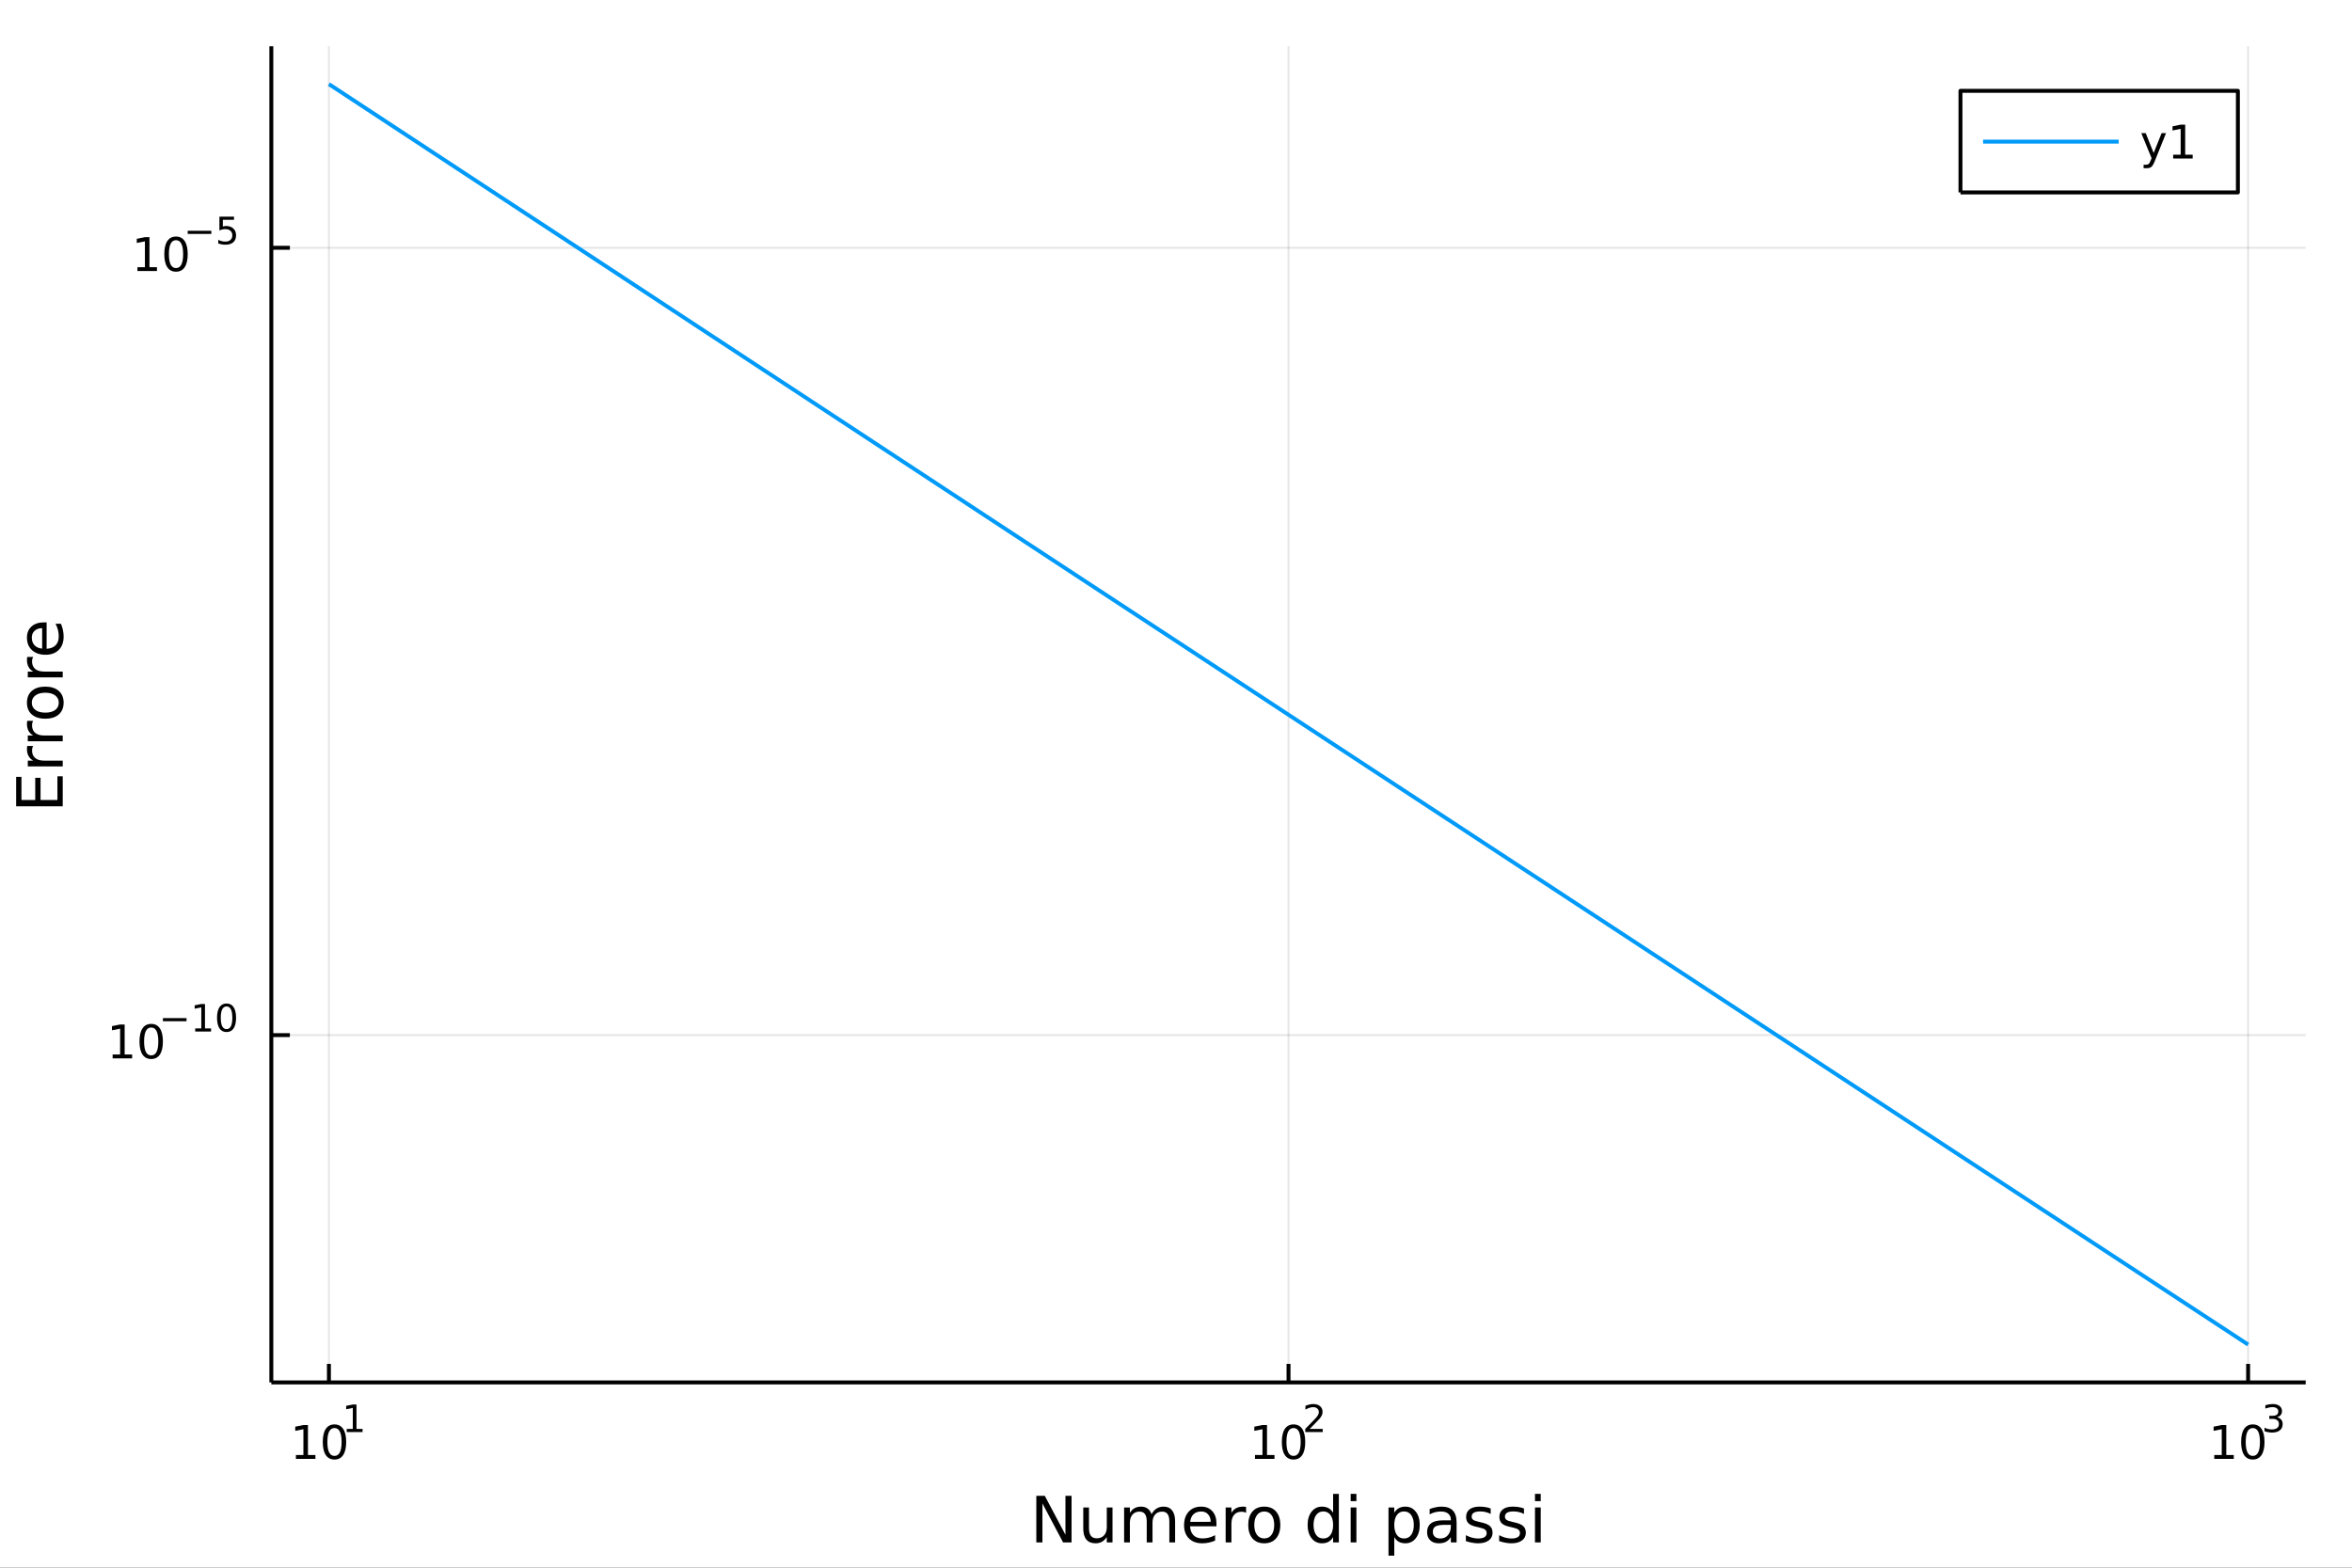 <?xml version="1.0" encoding="utf-8"?>
<svg xmlns="http://www.w3.org/2000/svg" xmlns:xlink="http://www.w3.org/1999/xlink" width="600" height="400" viewBox="0 0 2400 1600">
<rect x="0" y="0" width="2400" height="1600" fill="#333333" stroke="none"/>
<defs>
  <clipPath id="clip810">
    <rect x="0" y="0" width="2400" height="1600"/>
  </clipPath>
</defs>
<path clip-path="url(#clip810)" d="
M0 1600 L2400 1600 L2400 0 L0 0  Z
  " fill="#ffffff" fill-rule="evenodd" fill-opacity="1"/>
<defs>
  <clipPath id="clip811">
    <rect x="480" y="0" width="1681" height="1600"/>
  </clipPath>
</defs>
<path clip-path="url(#clip810)" d="
M276.876 1410.9 L2352.76 1410.9 L2352.76 47.244 L276.876 47.244  Z
  " fill="#ffffff" fill-rule="evenodd" fill-opacity="1"/>
<defs>
  <clipPath id="clip812">
    <rect x="276" y="47" width="2077" height="1365"/>
  </clipPath>
</defs>
<polyline clip-path="url(#clip812)" style="stroke:#000000; stroke-linecap:butt; stroke-linejoin:round; stroke-width:2; stroke-opacity:0.1; fill:none" points="
  335.627,1410.9 335.627,47.244 
  "/>
<polyline clip-path="url(#clip812)" style="stroke:#000000; stroke-linecap:butt; stroke-linejoin:round; stroke-width:2; stroke-opacity:0.1; fill:none" points="
  1314.82,1410.9 1314.82,47.244 
  "/>
<polyline clip-path="url(#clip812)" style="stroke:#000000; stroke-linecap:butt; stroke-linejoin:round; stroke-width:2; stroke-opacity:0.1; fill:none" points="
  2294,1410.9 2294,47.244 
  "/>
<polyline clip-path="url(#clip810)" style="stroke:#000000; stroke-linecap:butt; stroke-linejoin:round; stroke-width:4; stroke-opacity:1; fill:none" points="
  276.876,1410.9 2352.76,1410.9 
  "/>
<polyline clip-path="url(#clip810)" style="stroke:#000000; stroke-linecap:butt; stroke-linejoin:round; stroke-width:4; stroke-opacity:1; fill:none" points="
  335.627,1410.9 335.627,1392 
  "/>
<polyline clip-path="url(#clip810)" style="stroke:#000000; stroke-linecap:butt; stroke-linejoin:round; stroke-width:4; stroke-opacity:1; fill:none" points="
  1314.82,1410.9 1314.82,1392 
  "/>
<polyline clip-path="url(#clip810)" style="stroke:#000000; stroke-linecap:butt; stroke-linejoin:round; stroke-width:4; stroke-opacity:1; fill:none" points="
  2294,1410.9 2294,1392 
  "/>
<path clip-path="url(#clip810)" d="M301.954 1485.02 L309.593 1485.02 L309.593 1458.66 L301.283 1460.32 L301.283 1456.06 L309.547 1454.4 L314.223 1454.4 L314.223 1485.02 L321.862 1485.02 L321.862 1488.96 L301.954 1488.96 L301.954 1485.02 Z" fill="#000000" fill-rule="evenodd" fill-opacity="1" /><path clip-path="url(#clip810)" d="M341.306 1457.48 Q337.695 1457.48 335.866 1461.04 Q334.061 1464.58 334.061 1471.71 Q334.061 1478.82 335.866 1482.38 Q337.695 1485.92 341.306 1485.92 Q344.94 1485.92 346.746 1482.38 Q348.575 1478.82 348.575 1471.71 Q348.575 1464.58 346.746 1461.04 Q344.94 1457.48 341.306 1457.48 M341.306 1453.77 Q347.116 1453.77 350.172 1458.38 Q353.25 1462.96 353.25 1471.71 Q353.25 1480.44 350.172 1485.04 Q347.116 1489.63 341.306 1489.63 Q335.496 1489.63 332.417 1485.04 Q329.362 1480.44 329.362 1471.71 Q329.362 1462.96 332.417 1458.38 Q335.496 1453.77 341.306 1453.77 Z" fill="#000000" fill-rule="evenodd" fill-opacity="1" /><path clip-path="url(#clip810)" d="M353.796 1458.35 L360.002 1458.35 L360.002 1436.93 L353.25 1438.28 L353.25 1434.82 L359.965 1433.47 L363.764 1433.47 L363.764 1458.35 L369.971 1458.35 L369.971 1461.55 L353.796 1461.55 L353.796 1458.35 Z" fill="#000000" fill-rule="evenodd" fill-opacity="1" /><path clip-path="url(#clip810)" d="M1280.59 1485.02 L1288.23 1485.02 L1288.23 1458.66 L1279.92 1460.32 L1279.92 1456.06 L1288.18 1454.4 L1292.86 1454.4 L1292.86 1485.02 L1300.5 1485.02 L1300.5 1488.96 L1280.59 1488.96 L1280.59 1485.02 Z" fill="#000000" fill-rule="evenodd" fill-opacity="1" /><path clip-path="url(#clip810)" d="M1319.94 1457.48 Q1316.33 1457.48 1314.5 1461.04 Q1312.69 1464.58 1312.69 1471.71 Q1312.69 1478.82 1314.5 1482.38 Q1316.33 1485.92 1319.94 1485.92 Q1323.57 1485.92 1325.38 1482.38 Q1327.21 1478.82 1327.21 1471.71 Q1327.21 1464.58 1325.38 1461.04 Q1323.57 1457.48 1319.94 1457.48 M1319.94 1453.77 Q1325.75 1453.77 1328.81 1458.38 Q1331.88 1462.96 1331.88 1471.71 Q1331.88 1480.44 1328.81 1485.04 Q1325.75 1489.63 1319.94 1489.63 Q1314.13 1489.63 1311.05 1485.04 Q1308 1480.44 1308 1471.71 Q1308 1462.96 1311.05 1458.38 Q1314.13 1453.77 1319.94 1453.77 Z" fill="#000000" fill-rule="evenodd" fill-opacity="1" /><path clip-path="url(#clip810)" d="M1336.45 1458.35 L1349.71 1458.35 L1349.71 1461.55 L1331.88 1461.55 L1331.88 1458.35 Q1334.05 1456.11 1337.77 1452.35 Q1341.51 1448.57 1342.47 1447.48 Q1344.3 1445.43 1345.01 1444.02 Q1345.75 1442.59 1345.75 1441.22 Q1345.75 1438.98 1344.17 1437.57 Q1342.6 1436.16 1340.08 1436.16 Q1338.3 1436.16 1336.3 1436.78 Q1334.33 1437.4 1332.07 1438.66 L1332.07 1434.82 Q1334.37 1433.9 1336.36 1433.43 Q1338.35 1432.96 1340.01 1432.96 Q1344.37 1432.96 1346.97 1435.14 Q1349.56 1437.32 1349.56 1440.97 Q1349.56 1442.7 1348.91 1444.26 Q1348.27 1445.8 1346.55 1447.91 Q1346.08 1448.46 1343.56 1451.07 Q1341.04 1453.67 1336.45 1458.35 Z" fill="#000000" fill-rule="evenodd" fill-opacity="1" /><path clip-path="url(#clip810)" d="M2259.45 1485.02 L2267.09 1485.02 L2267.09 1458.66 L2258.78 1460.32 L2258.78 1456.06 L2267.04 1454.4 L2271.72 1454.4 L2271.72 1485.02 L2279.36 1485.02 L2279.36 1488.96 L2259.45 1488.96 L2259.45 1485.02 Z" fill="#000000" fill-rule="evenodd" fill-opacity="1" /><path clip-path="url(#clip810)" d="M2298.8 1457.48 Q2295.19 1457.48 2293.36 1461.04 Q2291.55 1464.58 2291.55 1471.71 Q2291.55 1478.82 2293.36 1482.38 Q2295.19 1485.92 2298.8 1485.92 Q2302.43 1485.92 2304.24 1482.38 Q2306.07 1478.82 2306.07 1471.71 Q2306.07 1464.58 2304.24 1461.04 Q2302.43 1457.48 2298.8 1457.48 M2298.8 1453.77 Q2304.61 1453.77 2307.67 1458.38 Q2310.74 1462.96 2310.74 1471.71 Q2310.74 1480.44 2307.67 1485.04 Q2304.61 1489.63 2298.8 1489.63 Q2292.99 1489.63 2289.91 1485.04 Q2286.86 1480.44 2286.86 1471.71 Q2286.86 1462.96 2289.91 1458.38 Q2292.99 1453.77 2298.8 1453.77 Z" fill="#000000" fill-rule="evenodd" fill-opacity="1" /><path clip-path="url(#clip810)" d="M2323.44 1446.41 Q2326.17 1446.99 2327.69 1448.83 Q2329.23 1450.68 2329.23 1453.38 Q2329.23 1457.54 2326.37 1459.82 Q2323.51 1462.09 2318.25 1462.09 Q2316.48 1462.09 2314.6 1461.73 Q2312.74 1461.4 2310.74 1460.7 L2310.74 1457.03 Q2312.32 1457.95 2314.2 1458.42 Q2316.09 1458.89 2318.14 1458.89 Q2321.71 1458.89 2323.57 1457.48 Q2325.45 1456.07 2325.45 1453.38 Q2325.45 1450.9 2323.7 1449.51 Q2321.97 1448.1 2318.87 1448.1 L2315.6 1448.1 L2315.6 1444.98 L2319.02 1444.98 Q2321.82 1444.98 2323.31 1443.87 Q2324.79 1442.74 2324.79 1440.63 Q2324.79 1438.47 2323.25 1437.32 Q2321.73 1436.16 2318.87 1436.16 Q2317.31 1436.16 2315.52 1436.49 Q2313.73 1436.83 2311.59 1437.55 L2311.59 1434.16 Q2313.75 1433.56 2315.63 1433.26 Q2317.53 1432.96 2319.21 1432.96 Q2323.53 1432.96 2326.05 1434.93 Q2328.57 1436.89 2328.57 1440.24 Q2328.57 1442.57 2327.24 1444.19 Q2325.9 1445.79 2323.44 1446.41 Z" fill="#000000" fill-rule="evenodd" fill-opacity="1" /><path clip-path="url(#clip810)" d="M1057.47 1526.67 L1066.12 1526.67 L1087.19 1566.42 L1087.19 1526.67 L1093.43 1526.67 L1093.43 1574.19 L1084.77 1574.19 L1063.7 1534.43 L1063.7 1574.19 L1057.47 1574.19 L1057.47 1526.67 Z" fill="#000000" fill-rule="evenodd" fill-opacity="1" /><path clip-path="url(#clip810)" d="M1105.37 1560.12 L1105.37 1538.54 L1111.22 1538.54 L1111.22 1559.89 Q1111.22 1564.96 1113.2 1567.5 Q1115.17 1570.02 1119.12 1570.02 Q1123.86 1570.02 1126.6 1566.99 Q1129.37 1563.97 1129.37 1558.75 L1129.37 1538.54 L1135.22 1538.54 L1135.22 1574.19 L1129.37 1574.19 L1129.37 1568.71 Q1127.23 1571.96 1124.4 1573.55 Q1121.6 1575.11 1117.88 1575.11 Q1111.73 1575.11 1108.55 1571.29 Q1105.37 1567.47 1105.37 1560.12 M1120.1 1537.68 L1120.1 1537.68 Z" fill="#000000" fill-rule="evenodd" fill-opacity="1" /><path clip-path="url(#clip810)" d="M1175.04 1545.38 Q1177.24 1541.43 1180.29 1539.56 Q1183.35 1537.68 1187.49 1537.68 Q1193.06 1537.68 1196.08 1541.59 Q1199.1 1545.48 1199.1 1552.67 L1199.1 1574.19 L1193.21 1574.19 L1193.21 1552.86 Q1193.21 1547.74 1191.4 1545.25 Q1189.59 1542.77 1185.86 1542.77 Q1181.31 1542.77 1178.67 1545.79 Q1176.03 1548.82 1176.03 1554.04 L1176.03 1574.19 L1170.14 1574.19 L1170.14 1552.86 Q1170.14 1547.7 1168.32 1545.25 Q1166.51 1542.77 1162.72 1542.77 Q1158.24 1542.77 1155.59 1545.83 Q1152.95 1548.85 1152.95 1554.04 L1152.95 1574.19 L1147.06 1574.19 L1147.06 1538.54 L1152.95 1538.54 L1152.95 1544.08 Q1154.96 1540.8 1157.76 1539.24 Q1160.56 1537.68 1164.41 1537.68 Q1168.29 1537.68 1171 1539.65 Q1173.74 1541.62 1175.04 1545.38 Z" fill="#000000" fill-rule="evenodd" fill-opacity="1" /><path clip-path="url(#clip810)" d="M1241.28 1554.9 L1241.28 1557.76 L1214.35 1557.76 Q1214.73 1563.81 1217.98 1566.99 Q1221.26 1570.14 1227.08 1570.14 Q1230.45 1570.14 1233.61 1569.32 Q1236.79 1568.49 1239.91 1566.83 L1239.91 1572.37 Q1236.76 1573.71 1233.45 1574.41 Q1230.14 1575.11 1226.73 1575.11 Q1218.2 1575.11 1213.2 1570.14 Q1208.24 1565.18 1208.24 1556.71 Q1208.24 1547.96 1212.95 1542.83 Q1217.69 1537.68 1225.71 1537.68 Q1232.9 1537.68 1237.07 1542.33 Q1241.28 1546.94 1241.28 1554.9 M1235.42 1553.18 Q1235.36 1548.37 1232.71 1545.51 Q1230.1 1542.64 1225.78 1542.64 Q1220.87 1542.64 1217.91 1545.41 Q1214.99 1548.18 1214.54 1553.21 L1235.42 1553.18 Z" fill="#000000" fill-rule="evenodd" fill-opacity="1" /><path clip-path="url(#clip810)" d="M1271.54 1544.01 Q1270.56 1543.44 1269.38 1543.18 Q1268.23 1542.9 1266.83 1542.9 Q1261.87 1542.9 1259.2 1546.14 Q1256.55 1549.36 1256.55 1555.41 L1256.55 1574.19 L1250.67 1574.19 L1250.67 1538.54 L1256.55 1538.54 L1256.55 1544.08 Q1258.4 1540.83 1261.36 1539.27 Q1264.32 1537.68 1268.55 1537.68 Q1269.16 1537.68 1269.89 1537.77 Q1270.62 1537.84 1271.51 1538 L1271.54 1544.01 Z" fill="#000000" fill-rule="evenodd" fill-opacity="1" /><path clip-path="url(#clip810)" d="M1290.07 1542.64 Q1285.36 1542.64 1282.62 1546.34 Q1279.88 1550 1279.88 1556.39 Q1279.88 1562.79 1282.59 1566.48 Q1285.33 1570.14 1290.07 1570.14 Q1294.75 1570.14 1297.49 1566.45 Q1300.22 1562.76 1300.22 1556.39 Q1300.22 1550.06 1297.49 1546.37 Q1294.75 1542.64 1290.07 1542.64 M1290.07 1537.68 Q1297.71 1537.68 1302.07 1542.64 Q1306.43 1547.61 1306.43 1556.39 Q1306.43 1565.15 1302.07 1570.14 Q1297.71 1575.11 1290.07 1575.11 Q1282.4 1575.11 1278.04 1570.14 Q1273.71 1565.15 1273.71 1556.39 Q1273.71 1547.61 1278.04 1542.64 Q1282.4 1537.68 1290.07 1537.68 Z" fill="#000000" fill-rule="evenodd" fill-opacity="1" /><path clip-path="url(#clip810)" d="M1360.31 1543.95 L1360.31 1524.66 L1366.17 1524.66 L1366.17 1574.19 L1360.31 1574.19 L1360.31 1568.84 Q1358.47 1572.02 1355.64 1573.58 Q1352.83 1575.11 1348.89 1575.11 Q1342.43 1575.11 1338.35 1569.95 Q1334.31 1564.8 1334.31 1556.39 Q1334.31 1547.99 1338.35 1542.83 Q1342.43 1537.68 1348.89 1537.68 Q1352.83 1537.68 1355.64 1539.24 Q1358.47 1540.77 1360.31 1543.95 M1340.36 1556.39 Q1340.36 1562.85 1343 1566.55 Q1345.67 1570.21 1350.32 1570.21 Q1354.97 1570.21 1357.64 1566.55 Q1360.31 1562.85 1360.31 1556.39 Q1360.31 1549.93 1357.64 1546.27 Q1354.97 1542.58 1350.32 1542.58 Q1345.67 1542.58 1343 1546.27 Q1340.36 1549.93 1340.36 1556.39 Z" fill="#000000" fill-rule="evenodd" fill-opacity="1" /><path clip-path="url(#clip810)" d="M1378.23 1538.54 L1384.09 1538.54 L1384.09 1574.19 L1378.23 1574.19 L1378.23 1538.54 M1378.23 1524.66 L1384.09 1524.66 L1384.09 1532.08 L1378.23 1532.08 L1378.23 1524.66 Z" fill="#000000" fill-rule="evenodd" fill-opacity="1" /><path clip-path="url(#clip810)" d="M1422.73 1568.84 L1422.73 1587.74 L1416.84 1587.74 L1416.84 1538.54 L1422.73 1538.54 L1422.73 1543.95 Q1424.58 1540.77 1427.38 1539.24 Q1430.21 1537.68 1434.12 1537.68 Q1440.62 1537.68 1444.66 1542.83 Q1448.73 1547.99 1448.73 1556.39 Q1448.73 1564.8 1444.66 1569.95 Q1440.62 1575.11 1434.12 1575.11 Q1430.21 1575.11 1427.38 1573.58 Q1424.58 1572.02 1422.73 1568.84 M1442.66 1556.39 Q1442.66 1549.93 1439.98 1546.27 Q1437.34 1542.58 1432.69 1542.58 Q1428.05 1542.58 1425.37 1546.27 Q1422.73 1549.93 1422.73 1556.39 Q1422.73 1562.85 1425.37 1566.55 Q1428.05 1570.21 1432.69 1570.21 Q1437.34 1570.21 1439.98 1566.55 Q1442.66 1562.85 1442.66 1556.39 Z" fill="#000000" fill-rule="evenodd" fill-opacity="1" /><path clip-path="url(#clip810)" d="M1474.64 1556.27 Q1467.54 1556.27 1464.81 1557.89 Q1462.07 1559.51 1462.07 1563.43 Q1462.07 1566.55 1464.11 1568.39 Q1466.18 1570.21 1469.71 1570.21 Q1474.58 1570.21 1477.51 1566.77 Q1480.47 1563.3 1480.47 1557.57 L1480.47 1556.27 L1474.64 1556.27 M1486.32 1553.85 L1486.32 1574.19 L1480.47 1574.19 L1480.47 1568.77 Q1478.46 1572.02 1475.47 1573.58 Q1472.48 1575.11 1468.15 1575.11 Q1462.68 1575.11 1459.43 1572.05 Q1456.21 1568.97 1456.21 1563.81 Q1456.21 1557.79 1460.22 1554.74 Q1464.27 1551.68 1472.26 1551.68 L1480.47 1551.68 L1480.47 1551.11 Q1480.47 1547.07 1477.79 1544.87 Q1475.15 1542.64 1470.35 1542.64 Q1467.29 1542.64 1464.39 1543.38 Q1461.5 1544.11 1458.82 1545.57 L1458.82 1540.16 Q1462.04 1538.92 1465.06 1538.31 Q1468.09 1537.68 1470.95 1537.68 Q1478.68 1537.68 1482.5 1541.69 Q1486.32 1545.7 1486.32 1553.85 Z" fill="#000000" fill-rule="evenodd" fill-opacity="1" /><path clip-path="url(#clip810)" d="M1521.11 1539.59 L1521.11 1545.13 Q1518.63 1543.85 1515.96 1543.22 Q1513.28 1542.58 1510.42 1542.58 Q1506.06 1542.58 1503.86 1543.92 Q1501.7 1545.25 1501.7 1547.93 Q1501.7 1549.96 1503.26 1551.14 Q1504.82 1552.29 1509.53 1553.34 L1511.53 1553.78 Q1517.77 1555.12 1520.38 1557.57 Q1523.02 1559.99 1523.02 1564.35 Q1523.02 1569.32 1519.08 1572.21 Q1515.16 1575.11 1508.29 1575.11 Q1505.42 1575.11 1502.3 1574.54 Q1499.21 1573.99 1495.78 1572.88 L1495.78 1566.83 Q1499.02 1568.52 1502.17 1569.38 Q1505.33 1570.21 1508.41 1570.21 Q1512.55 1570.21 1514.78 1568.81 Q1517.01 1567.37 1517.01 1564.8 Q1517.01 1562.41 1515.38 1561.14 Q1513.79 1559.86 1508.35 1558.68 L1506.31 1558.21 Q1500.87 1557.06 1498.45 1554.71 Q1496.03 1552.32 1496.03 1548.18 Q1496.03 1543.15 1499.6 1540.42 Q1503.16 1537.68 1509.72 1537.68 Q1512.96 1537.68 1515.83 1538.16 Q1518.69 1538.63 1521.11 1539.59 Z" fill="#000000" fill-rule="evenodd" fill-opacity="1" /><path clip-path="url(#clip810)" d="M1555.07 1539.59 L1555.07 1545.13 Q1552.59 1543.85 1549.92 1543.22 Q1547.24 1542.58 1544.38 1542.58 Q1540.02 1542.58 1537.82 1543.92 Q1535.66 1545.25 1535.66 1547.93 Q1535.66 1549.96 1537.22 1551.14 Q1538.78 1552.29 1543.49 1553.34 L1545.49 1553.78 Q1551.73 1555.12 1554.34 1557.57 Q1556.98 1559.99 1556.98 1564.35 Q1556.98 1569.32 1553.04 1572.21 Q1549.12 1575.11 1542.25 1575.11 Q1539.38 1575.11 1536.26 1574.54 Q1533.18 1573.99 1529.74 1572.88 L1529.74 1566.83 Q1532.98 1568.52 1536.14 1569.38 Q1539.29 1570.21 1542.37 1570.21 Q1546.51 1570.21 1548.74 1568.81 Q1550.97 1567.37 1550.97 1564.8 Q1550.97 1562.41 1549.34 1561.14 Q1547.75 1559.86 1542.31 1558.68 L1540.27 1558.21 Q1534.83 1557.06 1532.41 1554.71 Q1529.99 1552.32 1529.99 1548.18 Q1529.99 1543.15 1533.56 1540.42 Q1537.12 1537.68 1543.68 1537.68 Q1546.93 1537.68 1549.79 1538.16 Q1552.65 1538.63 1555.07 1539.59 Z" fill="#000000" fill-rule="evenodd" fill-opacity="1" /><path clip-path="url(#clip810)" d="M1566.31 1538.54 L1572.17 1538.54 L1572.17 1574.19 L1566.31 1574.19 L1566.31 1538.54 M1566.31 1524.66 L1572.17 1524.66 L1572.17 1532.08 L1566.31 1532.08 L1566.31 1524.66 Z" fill="#000000" fill-rule="evenodd" fill-opacity="1" /><polyline clip-path="url(#clip812)" style="stroke:#000000; stroke-linecap:butt; stroke-linejoin:round; stroke-width:2; stroke-opacity:0.1; fill:none" points="
  276.876,1056.45 2352.76,1056.45 
  "/>
<polyline clip-path="url(#clip812)" style="stroke:#000000; stroke-linecap:butt; stroke-linejoin:round; stroke-width:2; stroke-opacity:0.1; fill:none" points="
  276.876,252.895 2352.76,252.895 
  "/>
<polyline clip-path="url(#clip810)" style="stroke:#000000; stroke-linecap:butt; stroke-linejoin:round; stroke-width:4; stroke-opacity:1; fill:none" points="
  276.876,1410.9 276.876,47.244 
  "/>
<polyline clip-path="url(#clip810)" style="stroke:#000000; stroke-linecap:butt; stroke-linejoin:round; stroke-width:4; stroke-opacity:1; fill:none" points="
  276.876,1056.45 295.773,1056.45 
  "/>
<polyline clip-path="url(#clip810)" style="stroke:#000000; stroke-linecap:butt; stroke-linejoin:round; stroke-width:4; stroke-opacity:1; fill:none" points="
  276.876,252.895 295.773,252.895 
  "/>
<path clip-path="url(#clip810)" d="M114.931 1076.25 L122.57 1076.25 L122.57 1049.88 L114.26 1051.55 L114.26 1047.29 L122.524 1045.62 L127.2 1045.62 L127.2 1076.25 L134.839 1076.25 L134.839 1080.18 L114.931 1080.18 L114.931 1076.25 Z" fill="#000000" fill-rule="evenodd" fill-opacity="1" /><path clip-path="url(#clip810)" d="M154.283 1048.7 Q150.672 1048.7 148.843 1052.26 Q147.038 1055.81 147.038 1062.94 Q147.038 1070.04 148.843 1073.61 Q150.672 1077.15 154.283 1077.15 Q157.917 1077.15 159.723 1073.61 Q161.552 1070.04 161.552 1062.94 Q161.552 1055.81 159.723 1052.26 Q157.917 1048.7 154.283 1048.7 M154.283 1045 Q160.093 1045 163.149 1049.6 Q166.227 1054.19 166.227 1062.94 Q166.227 1071.66 163.149 1076.27 Q160.093 1080.85 154.283 1080.85 Q148.473 1080.85 145.394 1076.27 Q142.339 1071.66 142.339 1062.94 Q142.339 1054.19 145.394 1049.6 Q148.473 1045 154.283 1045 Z" fill="#000000" fill-rule="evenodd" fill-opacity="1" /><path clip-path="url(#clip810)" d="M166.227 1039.1 L190.339 1039.1 L190.339 1042.29 L166.227 1042.29 L166.227 1039.1 Z" fill="#000000" fill-rule="evenodd" fill-opacity="1" /><path clip-path="url(#clip810)" d="M199.197 1049.57 L205.404 1049.57 L205.404 1028.15 L198.652 1029.51 L198.652 1026.04 L205.366 1024.69 L209.166 1024.69 L209.166 1049.57 L215.372 1049.57 L215.372 1052.77 L199.197 1052.77 L199.197 1049.57 Z" fill="#000000" fill-rule="evenodd" fill-opacity="1" /><path clip-path="url(#clip810)" d="M231.171 1027.19 Q228.237 1027.19 226.751 1030.09 Q225.284 1032.97 225.284 1038.76 Q225.284 1044.53 226.751 1047.43 Q228.237 1050.31 231.171 1050.31 Q234.124 1050.31 235.591 1047.43 Q237.076 1044.53 237.076 1038.76 Q237.076 1032.97 235.591 1030.09 Q234.124 1027.19 231.171 1027.19 M231.171 1024.18 Q235.891 1024.18 238.374 1027.93 Q240.876 1031.65 240.876 1038.76 Q240.876 1045.85 238.374 1049.59 Q235.891 1053.32 231.171 1053.32 Q226.45 1053.32 223.949 1049.59 Q221.466 1045.85 221.466 1038.76 Q221.466 1031.65 223.949 1027.93 Q226.45 1024.18 231.171 1024.18 Z" fill="#000000" fill-rule="evenodd" fill-opacity="1" /><path clip-path="url(#clip810)" d="M140.247 272.687 L147.886 272.687 L147.886 246.322 L139.575 247.989 L139.575 243.729 L147.839 242.063 L152.515 242.063 L152.515 272.687 L160.154 272.687 L160.154 276.623 L140.247 276.623 L140.247 272.687 Z" fill="#000000" fill-rule="evenodd" fill-opacity="1" /><path clip-path="url(#clip810)" d="M179.598 245.141 Q175.987 245.141 174.159 248.706 Q172.353 252.248 172.353 259.377 Q172.353 266.484 174.159 270.049 Q175.987 273.59 179.598 273.59 Q183.233 273.59 185.038 270.049 Q186.867 266.484 186.867 259.377 Q186.867 252.248 185.038 248.706 Q183.233 245.141 179.598 245.141 M179.598 241.438 Q185.409 241.438 188.464 246.044 Q191.543 250.627 191.543 259.377 Q191.543 268.104 188.464 272.711 Q185.409 277.294 179.598 277.294 Q173.788 277.294 170.71 272.711 Q167.654 268.104 167.654 259.377 Q167.654 250.627 170.71 246.044 Q173.788 241.438 179.598 241.438 Z" fill="#000000" fill-rule="evenodd" fill-opacity="1" /><path clip-path="url(#clip810)" d="M191.543 235.539 L215.654 235.539 L215.654 238.736 L191.543 238.736 L191.543 235.539 Z" fill="#000000" fill-rule="evenodd" fill-opacity="1" /><path clip-path="url(#clip810)" d="M223.892 221.132 L238.807 221.132 L238.807 224.33 L227.372 224.33 L227.372 231.213 Q228.199 230.931 229.027 230.799 Q229.854 230.649 230.682 230.649 Q235.384 230.649 238.13 233.226 Q240.876 235.802 240.876 240.203 Q240.876 244.736 238.054 247.256 Q235.233 249.758 230.099 249.758 Q228.331 249.758 226.488 249.457 Q224.663 249.156 222.707 248.554 L222.707 244.736 Q224.4 245.658 226.205 246.109 Q228.011 246.56 230.023 246.56 Q233.277 246.56 235.177 244.849 Q237.076 243.137 237.076 240.203 Q237.076 237.269 235.177 235.558 Q233.277 233.846 230.023 233.846 Q228.5 233.846 226.977 234.185 Q225.472 234.523 223.892 235.238 L223.892 221.132 Z" fill="#000000" fill-rule="evenodd" fill-opacity="1" /><path clip-path="url(#clip810)" d="M16.484 822.917 L16.484 792.871 L21.895 792.871 L21.895 816.487 L35.963 816.487 L35.963 793.857 L41.374 793.857 L41.374 816.487 L58.593 816.487 L58.593 792.298 L64.004 792.298 L64.004 822.917 L16.484 822.917 Z" fill="#000000" fill-rule="evenodd" fill-opacity="1" /><path clip-path="url(#clip810)" d="M33.831 761.329 Q33.258 762.315 33.003 763.493 Q32.717 764.639 32.717 766.039 Q32.717 771.004 35.963 773.678 Q39.178 776.32 45.225 776.32 L64.004 776.32 L64.004 782.208 L28.356 782.208 L28.356 776.32 L33.894 776.32 Q30.648 774.474 29.088 771.514 Q27.497 768.554 27.497 764.32 Q27.497 763.716 27.592 762.984 Q27.656 762.252 27.815 761.36 L33.831 761.329 Z" fill="#000000" fill-rule="evenodd" fill-opacity="1" /><path clip-path="url(#clip810)" d="M33.831 735.675 Q33.258 736.661 33.003 737.839 Q32.717 738.985 32.717 740.385 Q32.717 745.351 35.963 748.024 Q39.178 750.666 45.225 750.666 L64.004 750.666 L64.004 756.554 L28.356 756.554 L28.356 750.666 L33.894 750.666 Q30.648 748.82 29.088 745.86 Q27.497 742.9 27.497 738.667 Q27.497 738.062 27.592 737.33 Q27.656 736.598 27.815 735.707 L33.831 735.675 Z" fill="#000000" fill-rule="evenodd" fill-opacity="1" /><path clip-path="url(#clip810)" d="M32.462 717.151 Q32.462 721.861 36.154 724.598 Q39.815 727.336 46.212 727.336 Q52.609 727.336 56.302 724.63 Q59.962 721.893 59.962 717.151 Q59.962 712.472 56.27 709.735 Q52.578 706.997 46.212 706.997 Q39.878 706.997 36.186 709.735 Q32.462 712.472 32.462 717.151 M27.497 717.151 Q27.497 709.512 32.462 705.151 Q37.427 700.791 46.212 700.791 Q54.965 700.791 59.962 705.151 Q64.927 709.512 64.927 717.151 Q64.927 724.821 59.962 729.182 Q54.965 733.51 46.212 733.51 Q37.427 733.51 32.462 729.182 Q27.497 724.821 27.497 717.151 Z" fill="#000000" fill-rule="evenodd" fill-opacity="1" /><path clip-path="url(#clip810)" d="M33.831 670.426 Q33.258 671.413 33.003 672.591 Q32.717 673.736 32.717 675.137 Q32.717 680.102 35.963 682.776 Q39.178 685.418 45.225 685.418 L64.004 685.418 L64.004 691.306 L28.356 691.306 L28.356 685.418 L33.894 685.418 Q30.648 683.571 29.088 680.611 Q27.497 677.651 27.497 673.418 Q27.497 672.813 27.592 672.081 Q27.656 671.349 27.815 670.458 L33.831 670.426 Z" fill="#000000" fill-rule="evenodd" fill-opacity="1" /><path clip-path="url(#clip810)" d="M44.716 635.224 L47.581 635.224 L47.581 662.151 Q53.628 661.769 56.811 658.522 Q59.962 655.244 59.962 649.419 Q59.962 646.046 59.134 642.895 Q58.307 639.712 56.652 636.593 L62.19 636.593 Q63.527 639.744 64.227 643.054 Q64.927 646.364 64.927 649.77 Q64.927 658.3 59.962 663.297 Q54.997 668.262 46.53 668.262 Q37.777 668.262 32.653 663.551 Q27.497 658.809 27.497 650.788 Q27.497 643.595 32.144 639.425 Q36.759 635.224 44.716 635.224 M42.997 641.08 Q38.191 641.144 35.327 643.786 Q32.462 646.396 32.462 650.724 Q32.462 655.626 35.231 658.586 Q38 661.514 43.029 661.96 L42.997 641.08 Z" fill="#000000" fill-rule="evenodd" fill-opacity="1" /><polyline clip-path="url(#clip812)" style="stroke:#009af9; stroke-linecap:butt; stroke-linejoin:round; stroke-width:4; stroke-opacity:1; fill:none" points="
  335.627,85.838 1020.05,535.959 1314.82,729.5 1999.24,1178.84 2294,1372.3 
  "/>
<path clip-path="url(#clip810)" d="
M2000.48 196.379 L2283.56 196.379 L2283.56 92.699 L2000.48 92.699  Z
  " fill="#ffffff" fill-rule="evenodd" fill-opacity="1"/>
<polyline clip-path="url(#clip810)" style="stroke:#000000; stroke-linecap:butt; stroke-linejoin:round; stroke-width:4; stroke-opacity:1; fill:none" points="
  2000.48,196.379 2283.56,196.379 2283.56,92.699 2000.48,92.699 2000.48,196.379 
  "/>
<polyline clip-path="url(#clip810)" style="stroke:#009af9; stroke-linecap:butt; stroke-linejoin:round; stroke-width:4; stroke-opacity:1; fill:none" points="
  2023.54,144.539 2161.93,144.539 
  "/>
<path clip-path="url(#clip810)" d="M2198.84 164.227 Q2197.04 168.856 2195.32 170.268 Q2193.61 171.68 2190.74 171.68 L2187.34 171.68 L2187.34 168.115 L2189.84 168.115 Q2191.6 168.115 2192.57 167.282 Q2193.54 166.449 2194.72 163.347 L2195.48 161.403 L2185 135.893 L2189.51 135.893 L2197.61 156.171 L2205.72 135.893 L2210.23 135.893 L2198.84 164.227 Z" fill="#000000" fill-rule="evenodd" fill-opacity="1" /><path clip-path="url(#clip810)" d="M2217.52 157.884 L2225.16 157.884 L2225.16 131.518 L2216.85 133.185 L2216.85 128.926 L2225.11 127.259 L2229.79 127.259 L2229.79 157.884 L2237.43 157.884 L2237.43 161.819 L2217.52 161.819 L2217.52 157.884 Z" fill="#000000" fill-rule="evenodd" fill-opacity="1" /></svg>
